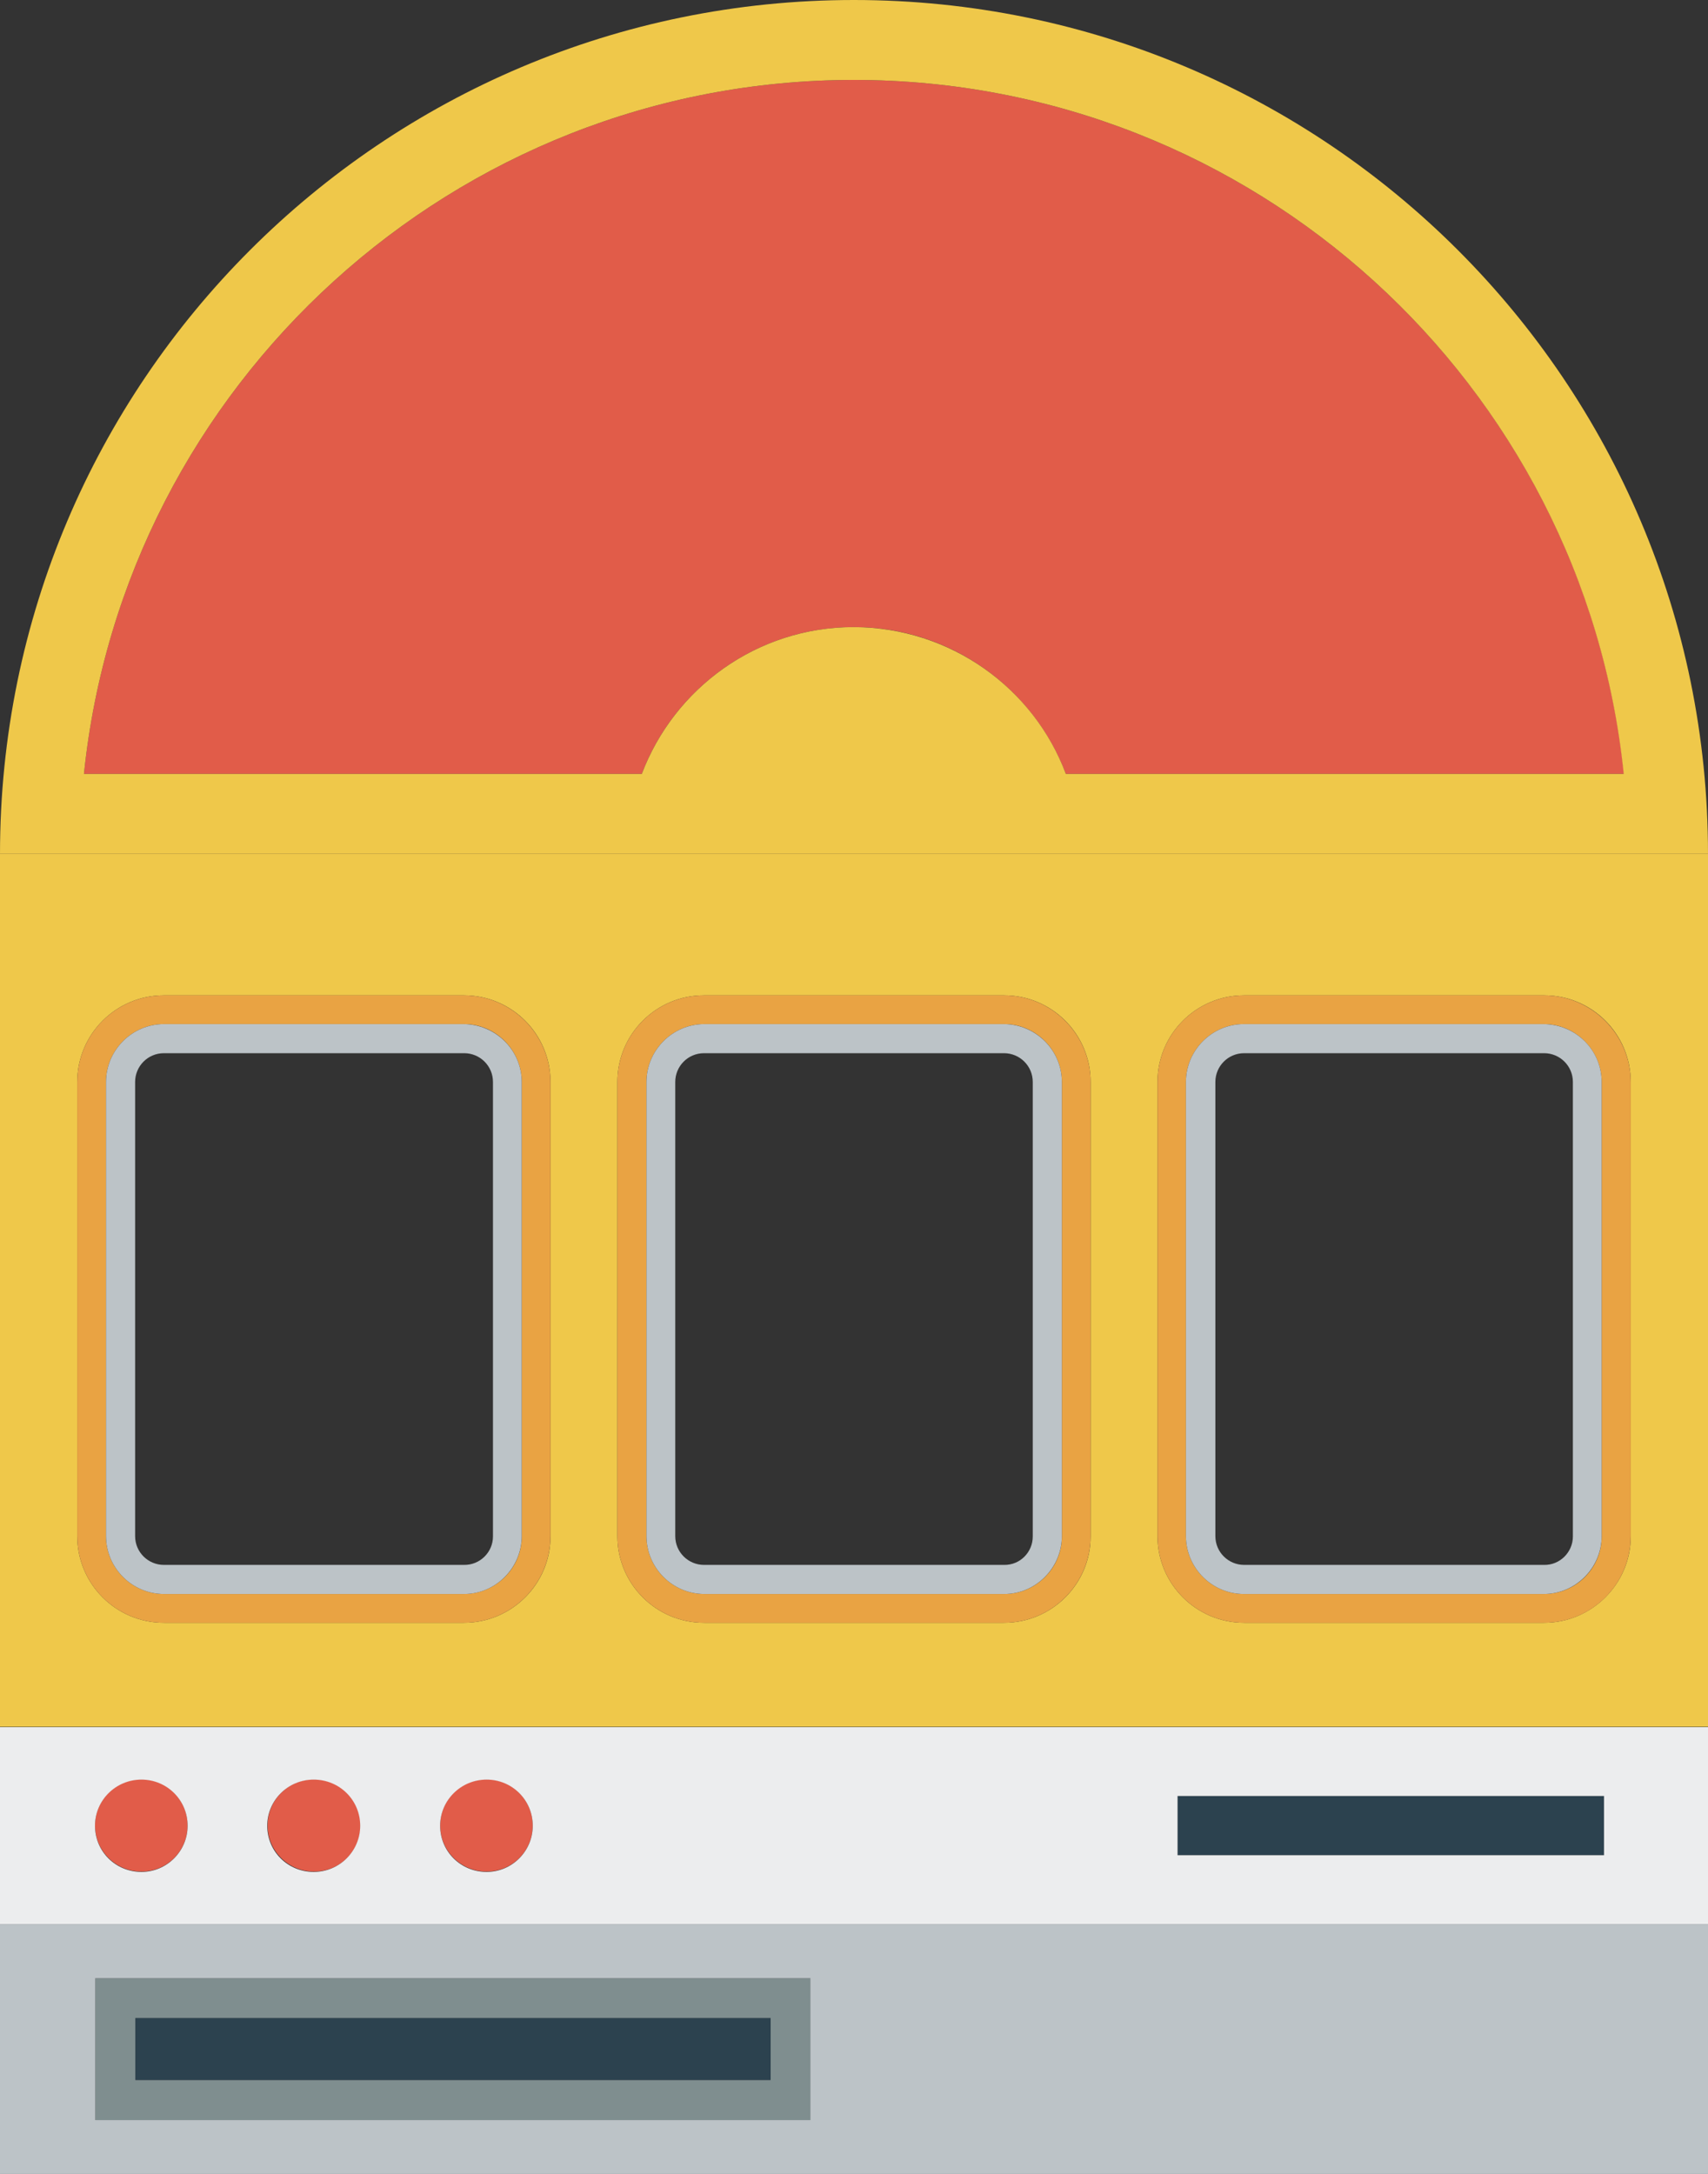 <?xml version="1.0" encoding="utf-8"?>
<!-- Generator: Adobe Illustrator 19.1.0, SVG Export Plug-In . SVG Version: 6.00 Build 0)  -->
<svg version="1.1" id="Layer_1" xmlns="http://www.w3.org/2000/svg" xmlns:xlink="http://www.w3.org/1999/xlink" x="0px" y="0px"
	 viewBox="0 0 510.7 650" style="enable-background:new 0 0 510.7 650;" xml:space="preserve">
<rect x="0" y="0" width="510.7" height="650" fill="#333333" stroke="none"/>
<style type="text/css">
	.st0{fill:#E15C49;}
	.st1{fill:#EFC84A;}
	.st2{fill:#2C424F;}
	.st3{fill:#ECEDEE;}
	.st4{fill:#7F8E8F;}
	.st5{fill:#BCC3C7;}
	.st6{fill:#E9A343;}
</style>
<g>
	<path class="st0" d="M485.6,231.4H318.7c-9.7-25.6-34.4-43.9-63.4-43.9c-29,0-53.7,18.3-63.4,43.9H25.1
		C37.1,115,135.8,23.9,255.3,23.9C374.9,23.9,473.6,115,485.6,231.4z"/>
	<path class="st1" d="M510.7,255.3L510.7,255.3H0C0,114.3,114.3,0,255.3,0C396.4,0,510.7,114.3,510.7,255.3z M318.7,231.4h166.8
		C473.6,115,374.9,23.9,255.3,23.9C135.8,23.9,37.1,115,25.1,231.4h166.8c9.7-25.6,34.4-43.9,63.4-43.9
		C284.3,187.6,309.1,205.8,318.7,231.4z"/>
</g>
<g>
	<rect x="352.1" y="537" class="st2" width="127.5" height="17.7"/>
	<g>
		<path class="st0" d="M42.3,532c7.7,0,13.8,6.2,13.8,13.8c0,7.7-6.2,13.8-13.8,13.8c-7.7,0-13.9-6.2-13.9-13.8
			C28.4,538.2,34.6,532,42.3,532z"/>
		<path class="st0" d="M93.9,532c7.6,0,13.9,6.2,13.9,13.8c0,7.7-6.2,13.8-13.9,13.8c-7.7,0-13.9-6.2-13.9-13.8
			C80,538.2,86.2,532,93.9,532z"/>
		<path class="st0" d="M145.5,532c7.6,0,13.8,6.2,13.8,13.8c0,7.7-6.2,13.8-13.8,13.8c-7.7,0-13.9-6.2-13.9-13.8
			C131.6,538.2,137.8,532,145.5,532z"/>
	</g>
	<path class="st3" d="M510.7,516.4v59H0v-59H510.7z M479.6,554.7V537H352.1v17.7H479.6z M159.3,545.9c0-7.7-6.2-13.8-13.8-13.8
		c-7.7,0-13.9,6.2-13.9,13.8c0,7.7,6.2,13.8,13.9,13.8C153.1,559.7,159.3,553.5,159.3,545.9z M107.7,545.9c0-7.7-6.2-13.8-13.9-13.8
		c-7.7,0-13.9,6.2-13.9,13.8c0,7.7,6.2,13.8,13.9,13.8C101.5,559.7,107.7,553.5,107.7,545.9z M56.1,545.9c0-7.7-6.2-13.8-13.8-13.8
		c-7.7,0-13.9,6.2-13.9,13.8c0,7.7,6.2,13.8,13.9,13.8C49.9,559.7,56.1,553.5,56.1,545.9z"/>
</g>
<path class="st1" d="M510.7,255.3v261H0v-261H510.7z M487.6,459.4V323.5c0-14.3-11.6-25.9-25.9-25.9h-89.7
	c-14.3,0-25.9,11.6-25.9,25.9v135.8c0,14.3,11.6,25.9,25.9,25.9h89.7C475.9,485.2,487.6,473.6,487.6,459.4z M326.1,459.4V323.5
	c0-14.3-11.6-25.9-25.9-25.9h-89.7c-14.3,0-25.9,11.6-25.9,25.9v135.8c0,14.3,11.6,25.9,25.9,25.9h89.7
	C314.5,485.2,326.1,473.6,326.1,459.4z M164.6,459.4V323.5c0-14.3-11.6-25.9-25.9-25.9H49c-14.3,0-25.9,11.6-25.9,25.9v135.8
	c0,14.3,11.6,25.9,25.9,25.9h89.7C153,485.2,164.6,473.6,164.6,459.4z"/>
<g>
	<path class="st4" d="M242.3,591.5v42.4H28.5v-42.4H242.3z M230.4,621.9v-18.5H40.5v18.5H230.4z"/>
	<path class="st5" d="M510.7,575.4V650H0v-74.6H510.7z M242.3,633.9v-42.4H28.5v42.4H242.3z"/>
	<rect x="40.5" y="603.4" class="st2" width="189.9" height="18.5"/>
</g>
<path class="st6" d="M487.6,323.5v135.8c0,14.3-11.6,25.9-25.9,25.9h-89.7c-14.3,0-25.9-11.6-25.9-25.9V323.5
	c0-14.3,11.6-25.9,25.9-25.9h89.7C475.9,297.6,487.6,309.3,487.6,323.5z M478.9,459.4V323.5c0-9.5-7.8-17.3-17.3-17.3h-89.7
	c-9.5,0-17.3,7.8-17.3,17.3v135.8c0,9.5,7.8,17.3,17.3,17.3h89.7C471.2,476.6,478.9,468.9,478.9,459.4z"/>
<path class="st5" d="M478.9,323.5v135.8c0,9.5-7.8,17.3-17.3,17.3h-89.7c-9.5,0-17.3-7.8-17.3-17.3V323.5c0-9.5,7.8-17.3,17.3-17.3
	h89.7C471.2,306.3,478.9,314,478.9,323.5z M470.3,459.4V323.5c0-4.8-3.9-8.6-8.6-8.6h-89.7c-4.8,0-8.6,3.9-8.6,8.6v135.8
	c0,4.8,3.9,8.6,8.6,8.6h89.7C466.4,468,470.3,464.1,470.3,459.4z"/>
<path class="st6" d="M326.1,323.5v135.8c0,14.3-11.6,25.9-25.9,25.9h-89.7c-14.3,0-25.9-11.6-25.9-25.9V323.5
	c0-14.3,11.6-25.9,25.9-25.9h89.7C314.5,297.6,326.1,309.3,326.1,323.5z M317.5,459.4V323.5c0-9.5-7.8-17.3-17.2-17.3h-89.7
	c-9.5,0-17.3,7.8-17.3,17.3v135.8c0,9.5,7.8,17.3,17.3,17.3h89.7C309.7,476.6,317.5,468.9,317.5,459.4z"/>
<path class="st5" d="M317.5,323.5v135.8c0,9.5-7.8,17.3-17.2,17.3h-89.7c-9.5,0-17.3-7.8-17.3-17.3V323.5c0-9.5,7.8-17.3,17.3-17.3
	h89.7C309.7,306.3,317.5,314,317.5,323.5z M308.8,459.4V323.5c0-4.8-3.9-8.6-8.6-8.6h-89.7c-4.8,0-8.6,3.9-8.6,8.6v135.8
	c0,4.8,3.9,8.6,8.6,8.6h89.7C305,468,308.8,464.1,308.8,459.4z"/>
<path class="st6" d="M164.6,323.5v135.8c0,14.3-11.6,25.9-25.9,25.9H49c-14.3,0-25.9-11.6-25.9-25.9V323.5
	c0-14.3,11.6-25.9,25.9-25.9h89.7C153,297.6,164.6,309.3,164.6,323.5z M156,459.4V323.5c0-9.5-7.8-17.3-17.2-17.3H49
	c-9.5,0-17.3,7.8-17.3,17.3v135.8c0,9.5,7.8,17.3,17.3,17.3h89.7C148.2,476.6,156,468.9,156,459.4z"/>
<path class="st5" d="M156,323.5v135.8c0,9.5-7.8,17.3-17.2,17.3H49c-9.5,0-17.3-7.8-17.3-17.3V323.5c0-9.5,7.8-17.3,17.3-17.3h89.7
	C148.2,306.3,156,314,156,323.5z M147.4,459.4V323.5c0-4.8-3.9-8.6-8.6-8.6H49c-4.8,0-8.6,3.9-8.6,8.6v135.8c0,4.8,3.9,8.6,8.6,8.6
	h89.7C143.5,468,147.4,464.1,147.4,459.4z"/>
</svg>
